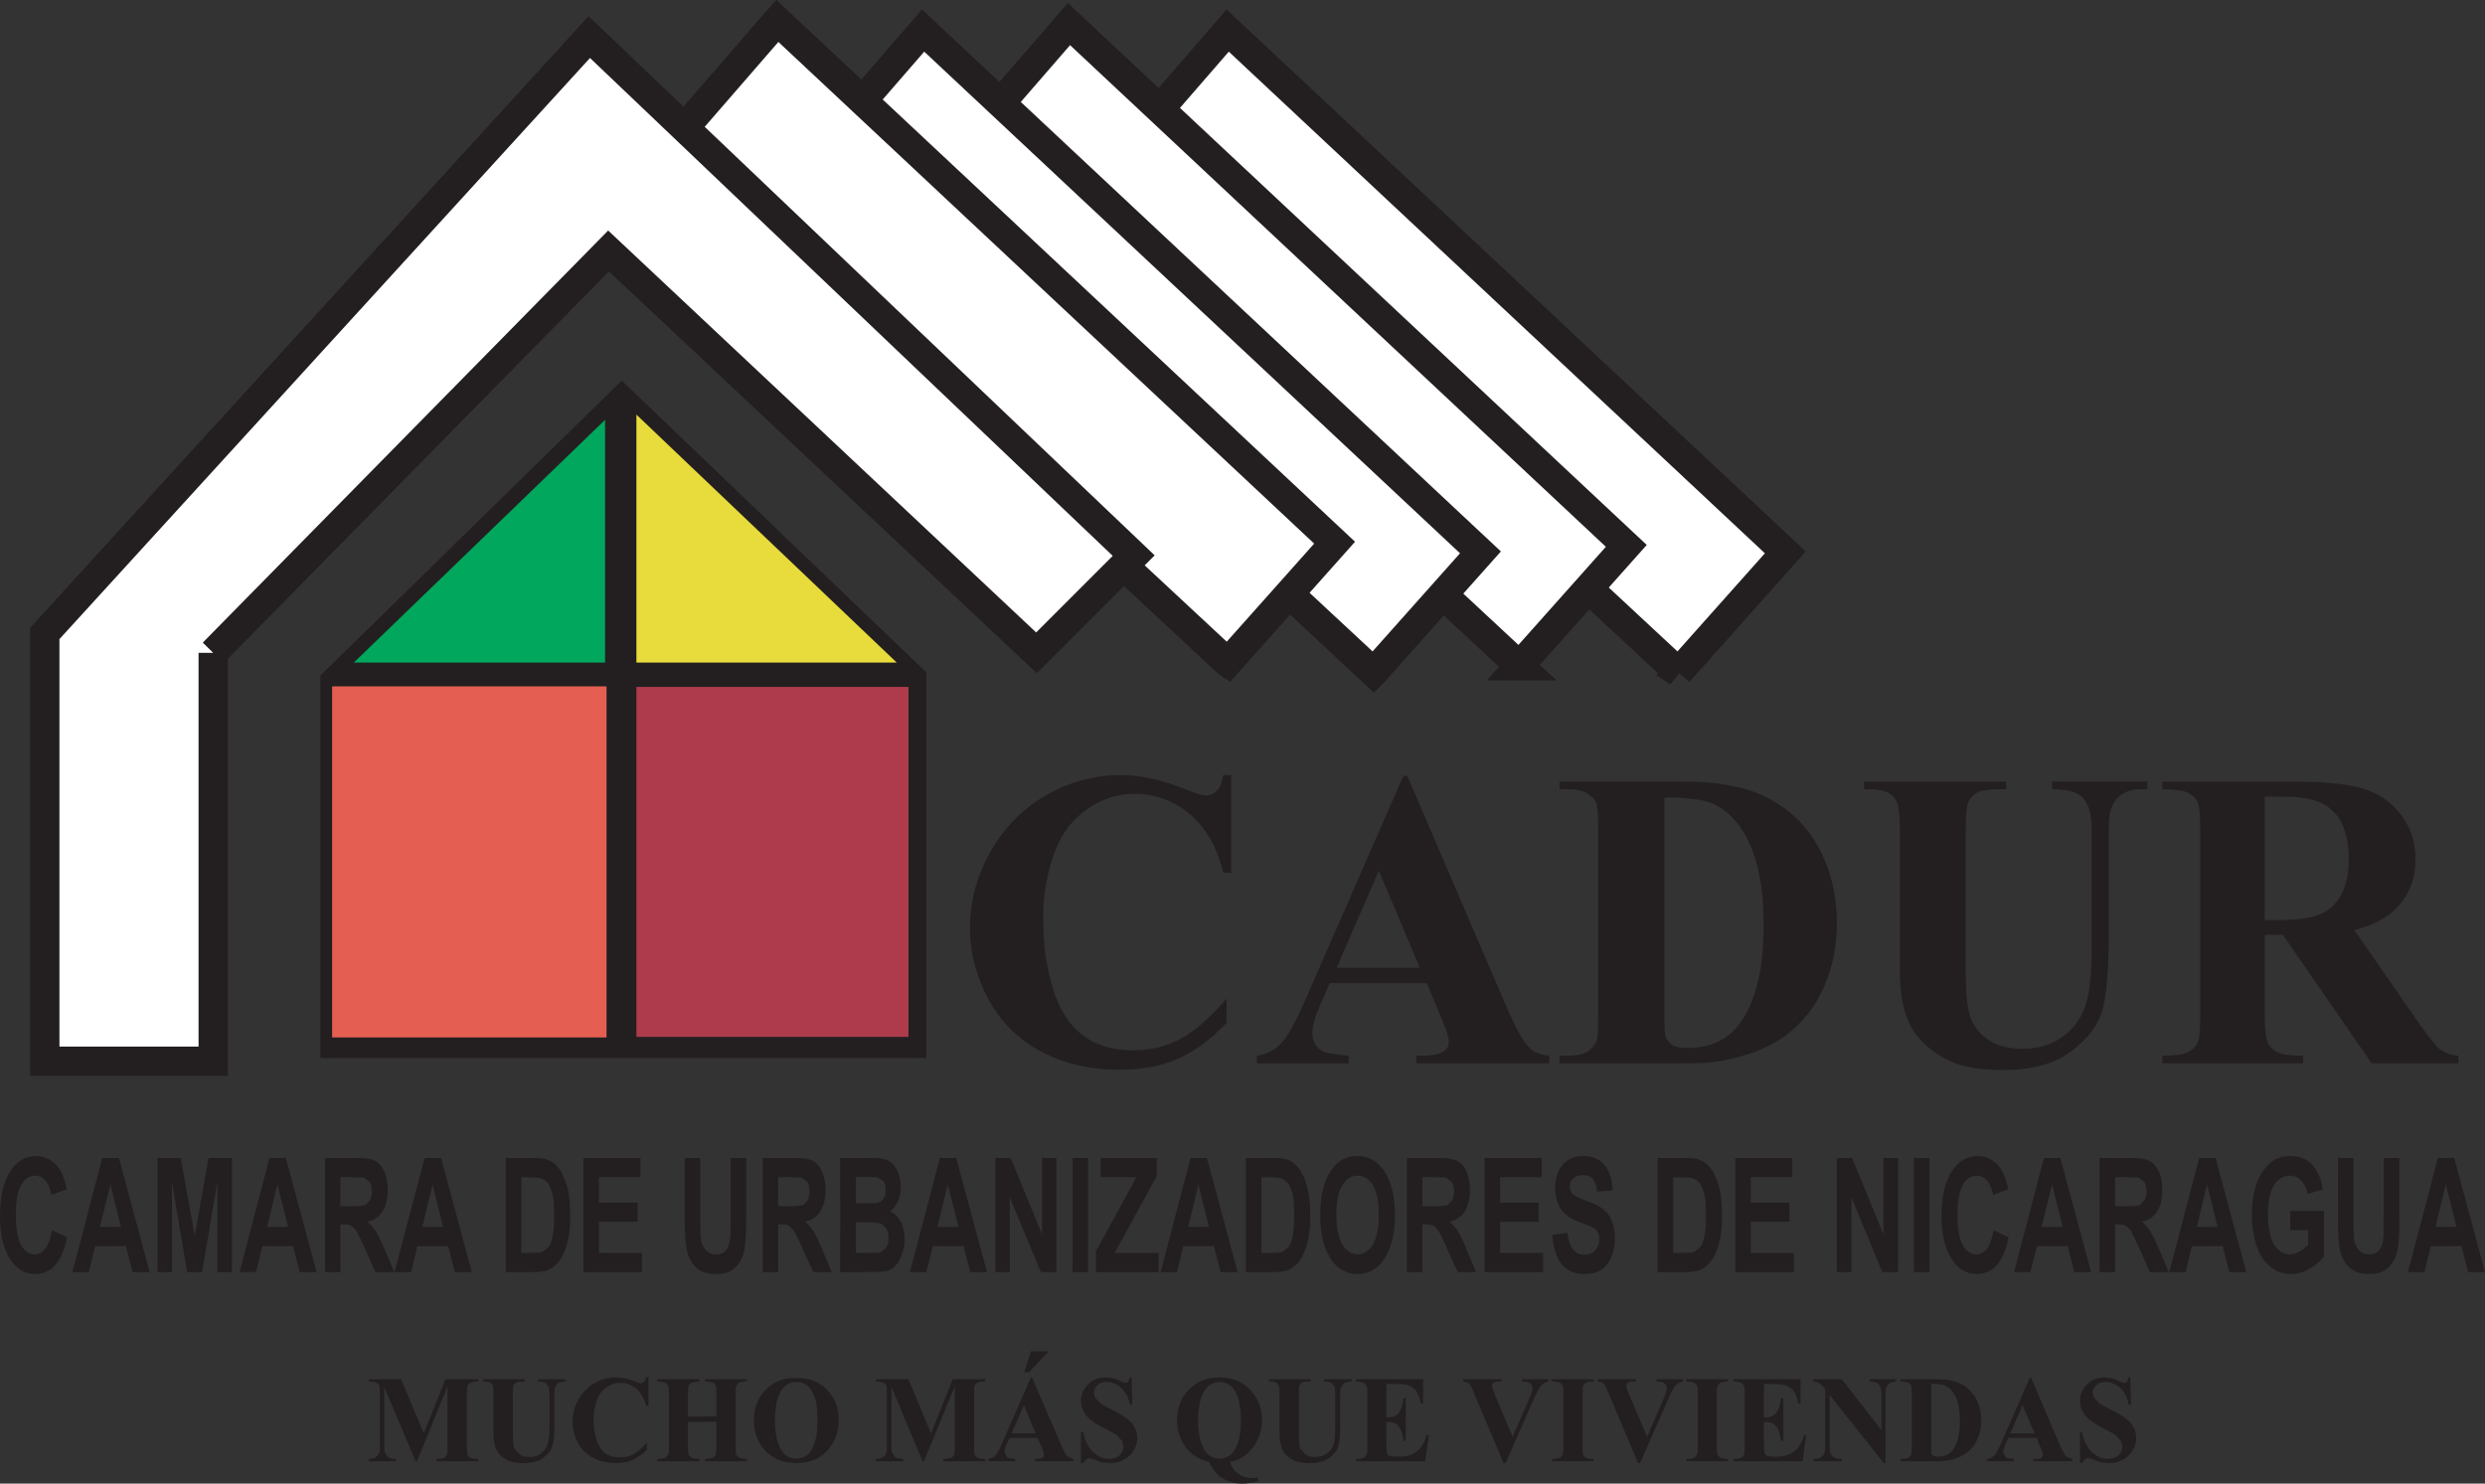 <svg xmlns="http://www.w3.org/2000/svg" width="400" height="238.812"><rect width="100%" height="100%" fill="#333333" stroke="none"/><path d="M270.17 108.224l17.208-19.31-89.76-83.992-17.206 19.823" fill="#fff"/><path d="M270.17 108.224l17.208-19.31-89.76-83.992-17.206 19.823 89.76 83.48z" fill="none" stroke="#231f20" stroke-width="4.714"/><path d="M244.573 107.177l17.207-19.31-89.712-83.992-17.207 19.828" fill="#fff"/><path d="M244.573 107.177l17.207-19.31-89.712-83.992-17.207 19.828 89.713 83.474z" fill="none" stroke="#231f20" stroke-width="4.714"/><path d="M221.096 108.224l17.207-19.31-89.71-83.992-17.208 19.823" fill="#fff"/><path d="M221.096 108.224l17.207-19.31-89.71-83.992-17.208 19.823 89.71 83.48z" fill="none" stroke="#231f20" stroke-width="4.714"/><path d="M197.62 106.66l17.206-19.306-89.71-83.997-17.208 19.827" fill="#fff"/><path d="M197.62 106.66l17.206-19.306-89.71-83.997-17.208 19.827 89.71 83.475z" fill="none" stroke="#231f20" stroke-width="4.714"/><path d="M51.573 108.738v61.567h97.537v-62.08l-49.028-46.96" fill="#231f20"/><path d="M102.44 166.91h43.795v-56.343H102.44v56.344z" fill="#ad3b4c"/><path d="M97.395 106.66H56.948l40.447-39.077" fill="#00a75c"/><path d="M144.35 106.66h-41.91V66.743" fill="#e8dc3d"/><path d="M34.32 105.09v65.734H7.212V101.96L94.85 5.967l87.637 83.47-15.65 15.65L97.96 40.402" fill="#fff"/><path d="M34.32 105.09v65.734H7.212V101.96L94.85 5.967l87.637 83.47-15.65 15.65L97.96 40.402l-63.64 64.69z" fill="none" stroke="#231f20" stroke-width="4.714"/><path d="M53.46 166.996h44.17v-56.514H53.46v56.514z" fill="#e45f52"/><path d="M198.185 124.77v15.723h-1.273c-.99-4.097-2.78-7.246-5.374-9.433-2.64-2.183-5.563-3.277-8.91-3.277-2.734 0-5.28.81-7.59 2.442-2.31 1.627-4.007 3.757-5.044 6.388-1.367 3.366-2.074 7.114-2.074 11.24 0 4.057.47 7.758 1.508 11.086.99 3.337 2.546 5.854 4.667 7.566 2.17 1.706 4.903 2.56 8.345 2.56 2.78 0 5.327-.628 7.637-1.882 2.31-1.244 4.76-3.398 7.354-6.453v3.914c-2.498 2.658-5.09 4.582-7.778 5.774-2.687 1.193-5.845 1.787-9.428 1.787-4.714 0-8.91-.97-12.587-2.91-3.677-1.94-6.506-4.727-8.486-8.357-1.98-3.64-3.016-7.51-3.016-11.61 0-4.333 1.132-8.43 3.347-12.314 2.217-3.88 5.187-6.888 8.958-9.033 3.725-2.134 7.732-3.21 11.974-3.21 3.112 0 6.365.69 9.853 2.075 1.98.8 3.3 1.202 3.82 1.202.706 0 1.32-.254 1.79-.782.52-.528.85-1.353 1.037-2.494M228.544 155.78l-6.6-15.617-6.788 15.618h13.388zm1.132 2.476h-15.65l-1.887 4.417c-.614 1.47-.897 2.687-.897 3.644 0 1.278.52 2.21 1.51 2.81.565.358 2.026.627 4.336.806v1.24h-14.757v-1.24c1.603-.245 2.923-.92 3.913-2.027 1.037-1.1 2.31-3.385 3.82-6.84l15.838-36.196h.613l15.98 37.2c1.51 3.526 2.783 5.746 3.773 6.656.707.693 1.79 1.094 3.11 1.207v1.24h-21.4v-1.24h.847c1.744 0 2.97-.245 3.63-.73.52-.364.754-.878.754-1.542 0-.405-.093-.815-.234-1.244 0-.198-.377-1.037-.943-2.508M267.908 128.382v35.39c0 1.876.094 3.02.283 3.445l.897.972c.565.338 1.414.503 2.545.503 3.63 0 6.412-1.273 8.297-3.814 2.64-3.433 3.96-8.764 3.96-15.99 0-5.828-.896-10.472-2.688-13.95-1.414-2.725-3.253-4.573-5.468-5.554-1.556-.693-4.196-1.028-7.826-1.004m-16.877 42.786v-1.24h1.463c1.273 0 2.263-.198 2.97-.613.707-.415 1.178-.98 1.508-1.692.19-.472.284-1.876.284-4.215v-29.84c0-2.32-.094-3.767-.33-4.347-.236-.58-.754-1.088-1.46-1.526-.756-.43-1.698-.65-2.97-.65h-1.463v-1.236h19.848c5.28 0 9.523.73 12.776 2.2 3.912 1.812 6.93 4.546 8.957 8.2 2.028 3.662 3.065 7.792 3.065 12.412 0 3.19-.52 6.128-1.51 8.815-.99 2.683-2.31 4.903-3.912 6.657-1.555 1.75-3.394 3.158-5.468 4.214-2.12 1.056-4.62 1.877-7.637 2.457-1.32.273-3.44.405-6.27.405M300.06 125.808h22.863v1.235h-1.18c-1.696 0-2.874.184-3.534.556-.614.362-1.086.867-1.368 1.517-.283.65-.425 2.263-.425 4.85v22.21c0 4.06.33 6.75.943 8.066.566 1.32 1.556 2.404 2.923 3.28 1.367.868 3.11 1.302 5.186 1.302 2.403 0 4.477-.55 6.127-1.66 1.697-1.098 2.97-2.62 3.818-4.558.85-1.942 1.273-5.327 1.273-10.14v-18.5c0-2.03-.235-3.483-.66-4.35-.377-.867-.943-1.47-1.555-1.805-.99-.514-2.357-.77-4.15-.77v-1.234h15.322v1.235h-.895c-1.273 0-2.31.255-3.112.77-.848.512-1.414 1.28-1.79 2.308-.284.713-.425 2-.425 3.848v17.226c0 5.336-.378 9.18-1.038 11.545-.707 2.36-2.357 4.534-5.044 6.524-2.64 1.984-6.27 2.974-10.84 2.974-3.867 0-6.837-.528-8.91-1.57-2.83-1.428-4.857-3.262-6.035-5.487-1.18-2.23-1.745-5.232-1.745-9.003v-22.21c0-2.61-.188-4.232-.47-4.868-.284-.638-.755-1.142-1.463-1.52-.66-.38-1.98-.556-3.818-.537M364.55 128.25v19.87h1.885c3.017 0 5.28-.287 6.788-.858 1.51-.56 2.687-1.588 3.536-3.07.848-1.488 1.32-3.42 1.32-5.807 0-3.46-.802-6.01-2.405-7.665-1.556-1.645-4.102-2.47-7.59-2.47h-3.536zm0 22.246v12.71c0 2.46.188 3.997.47 4.634.283.636.802 1.145 1.556 1.527.707.377 2.122.566 4.15.566v1.235H348.05v-1.235c2.027 0 3.44-.198 4.148-.585.754-.39 1.273-.9 1.556-1.522.283-.627.424-2.16.424-4.62v-29.44c0-2.452-.14-3.993-.424-4.63-.283-.632-.85-1.14-1.556-1.522-.754-.382-2.12-.57-4.148-.57v-1.236h20.553c5.375 0 9.287.377 11.786 1.136 2.497.76 4.525 2.16 6.08 4.196 1.556 2.046 2.357 4.436 2.357 7.184 0 3.343-1.178 6.11-3.535 8.292-1.51 1.377-3.63 2.42-6.317 3.107l10.654 15.36c1.413 1.98 2.403 3.22 2.97 3.71.894.692 1.932 1.07 3.11 1.14v1.235h-13.954l-14.284-20.672M8.344 198.016l2.452 1.14c-.378 2.004-1.038 3.494-1.886 4.46-.85.98-1.933 1.466-3.3 1.466-1.65 0-2.97-.834-4.054-2.498C.52 200.914 0 198.634 0 195.748c0-3.06.52-5.435 1.603-7.123 1.037-1.693 2.45-2.536 4.195-2.536 1.51 0 2.735.663 3.678 1.988.565.787.99 1.914 1.272 3.385l-2.498.88c-.142-.95-.424-1.705-.896-2.26-.47-.548-1.037-.822-1.697-.822-.943 0-1.65.487-2.216 1.463-.61.975-.894 2.564-.894 4.747 0 2.324.283 3.98.848 4.964.566.985 1.32 1.48 2.216 1.48.66 0 1.226-.316 1.697-.943.47-.626.85-1.61 1.037-2.954M19.47 197.497l-1.698-6.812-1.697 6.812h3.395zm4.62 7.27h-2.735l-1.084-4.173h-4.95l-1.036 4.172h-2.64l4.808-18.366h2.688M25.362 204.766V186.4h3.725l2.262 12.525 2.215-12.525h3.77v18.366H34.98v-14.458l-2.452 14.458h-2.404l-2.452-14.458v14.458M46.388 197.497l-1.745-6.812-1.65 6.812h3.395zm4.572 7.27h-2.734l-1.037-4.173h-4.95l-1.038 4.172h-2.64l4.81-18.366h2.638M54.78 194.164h1.885c1.178 0 1.932-.076 2.215-.226l.707-.778c.19-.368.283-.82.283-1.377 0-.617-.14-1.117-.33-1.5l-.943-.72c-.235-.038-.848-.057-1.838-.057h-1.98v4.658zm-2.452 10.602V186.4h5.232c1.32 0 2.263.16 2.876.49.613.33 1.084.92 1.46 1.763.33.848.52 1.805.52 2.89 0 1.38-.283 2.522-.8 3.422-.567.89-1.37 1.457-2.453 1.693.52.466.99.98 1.32 1.54.377.562.85 1.557 1.462 2.98l1.508 3.588h-3.017l-1.79-4.002c-.66-1.424-1.086-2.324-1.32-2.697l-.756-.76c-.282-.14-.707-.206-1.272-.206h-.52v7.666M71.326 197.497l-1.697-6.812-1.65 6.812h3.346zm4.62 7.27h-2.734l-1.085-4.173h-4.95l-.99 4.172H63.5l4.856-18.366h2.64M83.913 189.506v12.168h1.885c.708 0 1.18-.062 1.51-.175l.99-.77c.282-.358.47-.947.66-1.772.187-.82.235-1.942.235-3.366 0-1.42-.048-2.508-.236-3.267-.19-.76-.424-1.348-.707-1.782-.283-.42-.707-.71-1.18-.862-.33-.112-.99-.174-2.026-.174h-1.13zm-2.5-3.106h4.574c1.037 0 1.79.113 2.357.353.707.31 1.367.877 1.886 1.683.47.816.895 1.806 1.178 2.98.236 1.17.377 2.62.377 4.34 0 1.515-.094 2.82-.377 3.91-.283 1.333-.754 2.418-1.32 3.247-.424.627-1.037 1.113-1.744 1.467-.566.254-1.32.386-2.216.386h-4.714M93.907 204.766V186.4h9.193v3.106h-6.695v4.07h6.223v3.09h-6.223v5.008h6.93v3.092M110.218 186.4h2.5v9.947c0 1.58.046 2.602.093 3.073.142.75.378 1.35.802 1.806.377.452.943.688 1.65.688s1.226-.217 1.603-.65c.33-.425.566-.957.613-1.584.094-.623.14-1.664.14-3.12V186.4h2.5v9.645c0 2.21-.094 3.767-.236 4.676-.094.91-.377 1.684-.707 2.307-.377.622-.85 1.122-1.46 1.494-.614.374-1.416.562-2.406.562-1.18 0-2.075-.203-2.688-.613-.613-.406-1.084-.925-1.46-1.575-.33-.65-.567-1.325-.66-2.037-.19-1.05-.284-2.602-.284-4.657M125.256 194.164h1.84c1.224 0 1.932-.076 2.262-.226l.707-.778c.14-.368.235-.82.235-1.377 0-.617-.094-1.117-.33-1.5l-.942-.72c-.19-.038-.802-.057-1.84-.057h-1.932v4.658zm-2.498 10.602V186.4h5.232c1.368 0 2.31.16 2.923.49.566.33 1.085.92 1.415 1.763.377.848.565 1.805.565 2.89 0 1.38-.283 2.522-.848 3.422-.52.89-1.367 1.457-2.452 1.693.566.466.99.98 1.367 1.54.33.562.802 1.557 1.415 2.98l1.508 3.588h-2.97l-1.838-4.002c-.613-1.424-1.085-2.324-1.32-2.697l-.754-.76c-.235-.14-.66-.206-1.225-.206h-.52v7.666M137.75 196.762v4.912h2.31c.895 0 1.46-.043 1.696-.113l.896-.735c.235-.386.377-.91.377-1.56 0-.552-.095-1.018-.284-1.405l-.8-.834c-.33-.175-1.038-.264-2.17-.264h-2.027zm0-7.303v4.242h1.602c.99 0 1.603-.02 1.838-.06.425-.077.755-.298.99-.66.283-.36.377-.84.377-1.434 0-.566-.094-1.028-.33-1.382l-.942-.65c-.236-.043-.943-.057-2.122-.057h-1.414zm-2.5-3.06h4.95c.99 0 1.698.06 2.17.184.47.117.895.372 1.32.754.376.382.66.89.942 1.532.235.64.377 1.358.377 2.154 0 .863-.19 1.646-.473 2.367-.33.717-.754 1.26-1.272 1.618.754.32 1.32.877 1.744 1.66.376.787.612 1.715.612 2.776 0 .83-.142 1.65-.425 2.432-.235.788-.612 1.424-1.084 1.89-.424.477-.99.765-1.65.873-.424.074-1.414.112-3.017.126h-4.196M154.296 197.497l-1.744-6.812-1.65 6.812h3.394zm4.573 7.27h-2.69l-1.083-4.173h-4.95l-1.037 4.172h-2.64l4.81-18.366h2.64M160.236 204.766V186.4h2.45l5.045 12.266V186.4h2.31v18.366h-2.497l-4.997-11.98v11.98M172.634 204.766h2.5V186.4h-2.5v18.366zM176.405 204.766v-3.342l6.506-11.918h-5.75V186.4h9.05v2.88l-6.787 12.394h7.07v3.092M194.602 197.497l-1.697-6.812-1.65 6.812h3.347zm4.62 7.27h-2.734l-1.084-4.173h-4.95l-.99 4.172h-2.64l4.808-18.366h2.64M203.04 189.506v12.168h1.84c.706 0 1.225-.062 1.555-.175l.99-.77c.283-.358.47-.947.66-1.772.14-.82.236-1.942.236-3.366 0-1.42-.094-2.508-.235-3.267-.19-.76-.424-1.348-.707-1.782-.33-.42-.707-.71-1.18-.862-.33-.112-1.036-.174-2.026-.174h-1.13zm-2.498-3.106h4.573c1.037 0 1.79.113 2.357.353.707.31 1.32.877 1.838 1.683.52.816.943 1.806 1.18 2.98.282 1.17.423 2.62.423 4.34 0 1.515-.14 2.82-.377 3.91-.33 1.333-.754 2.418-1.32 3.247-.424.627-1.037 1.113-1.744 1.467-.566.254-1.32.386-2.216.386h-4.714M215.11 195.57c0 2.073.33 3.657.942 4.727.66 1.075 1.508 1.617 2.498 1.617.99 0 1.792-.537 2.452-1.598.613-1.07.943-2.673.943-4.8 0-2.102-.33-3.67-.943-4.71-.613-1.03-1.462-1.55-2.452-1.55-1.037 0-1.885.524-2.498 1.566-.66 1.056-.943 2.635-.943 4.747m-2.594.12c0-1.87.19-3.435.566-4.708.283-.938.66-1.773 1.13-2.518.52-.744 1.038-1.29 1.65-1.654.756-.48 1.65-.726 2.64-.726 1.84 0 3.3.84 4.385 2.517 1.085 1.684 1.65 4.018 1.65 7.006 0 2.97-.565 5.285-1.65 6.96-1.084 1.677-2.545 2.516-4.337 2.516-1.838 0-3.3-.834-4.384-2.503-1.084-1.665-1.65-3.966-1.65-6.89M228.97 194.164h1.884c1.18 0 1.933-.076 2.216-.226l.707-.778c.19-.368.283-.82.283-1.377 0-.617-.14-1.117-.377-1.5l-.896-.72c-.235-.038-.848-.057-1.838-.057h-1.98v4.658zm-2.5 10.602V186.4h5.28c1.32 0 2.263.16 2.876.49.613.33 1.084.92 1.46 1.763.33.848.52 1.805.52 2.89 0 1.38-.283 2.522-.802 3.422-.565.89-1.367 1.457-2.45 1.693.518.466.99.98 1.32 1.54.376.562.848 1.557 1.413 2.98l1.51 3.588h-2.97l-1.793-4.002c-.66-1.424-1.084-2.324-1.32-2.697l-.754-.76c-.283-.14-.707-.206-1.273-.206h-.518v7.666M238.963 204.766V186.4h9.193v3.106h-6.695v4.07h6.224v3.09h-6.223v5.008h6.93v3.092M249.853 198.793l2.45-.353c.143 1.216.425 2.097.897 2.668.424.566 1.037.853 1.79.853.803 0 1.415-.253 1.84-.758.377-.51.613-1.094.613-1.772 0-.43-.095-.802-.283-1.113-.142-.302-.472-.57-.896-.797-.283-.146-.943-.405-1.98-.796-1.367-.49-2.31-1.094-2.828-1.815-.755-1.01-1.132-2.245-1.132-3.697 0-.938.19-1.81.52-2.626.376-.816.894-1.438 1.554-1.862.66-.424 1.51-.637 2.452-.637 1.555 0 2.687.505 3.488 1.518.802 1.01 1.18 2.357 1.226 4.04l-2.5.165c-.093-.946-.33-1.62-.66-2.035-.376-.415-.894-.622-1.6-.622-.708 0-1.274.226-1.698.67-.283.282-.425.664-.425 1.135 0 .44.143.81.378 1.117.33.392 1.085.802 2.31 1.226 1.226.435 2.122.873 2.687 1.326.613.457 1.038 1.08 1.368 1.867.33.792.518 1.767.518 2.927 0 1.05-.187 2.037-.612 2.956-.377.92-.943 1.603-1.65 2.046-.707.448-1.603.67-2.687.67-1.554 0-2.78-.538-3.63-1.608-.847-1.07-1.32-2.635-1.507-4.69M269.322 189.506v12.168h1.886c.707 0 1.178-.062 1.508-.175l.99-.77c.283-.358.472-.947.66-1.772.19-.82.236-1.942.236-3.366 0-1.42-.047-2.508-.236-3.267-.188-.76-.424-1.348-.707-1.782-.284-.42-.708-.71-1.132-.862-.377-.112-1.037-.174-2.074-.174h-1.132zm-2.498-3.106h4.573c1.037 0 1.838.113 2.357.353.707.31 1.367.877 1.885 1.683.518.816.895 1.806 1.178 2.98.236 1.17.377 2.62.377 4.34 0 1.515-.094 2.82-.377 3.91-.283 1.333-.754 2.418-1.32 3.247-.424.627-.99 1.113-1.744 1.467-.566.254-1.32.386-2.216.386h-4.714M279.316 204.766V186.4h9.193v3.106h-6.695v4.07h6.223v3.09h-6.223v5.008h6.93v3.092M295.675 204.766V186.4h2.45l5.045 12.266V186.4h2.357v18.366h-2.545l-4.95-11.98v11.98M308.073 204.766h2.5V186.4h-2.5v18.366zM320.896 198.016l2.404 1.14c-.377 2.004-.99 3.494-1.84 4.46-.894.98-1.98 1.466-3.3 1.466-1.65 0-3.016-.834-4.053-2.498-1.037-1.67-1.603-3.95-1.603-6.836 0-3.06.566-5.435 1.603-7.123 1.084-1.693 2.5-2.536 4.196-2.536 1.508 0 2.734.663 3.724 1.988.52.787.943 1.914 1.226 3.385l-2.452.88c-.14-.95-.47-1.705-.94-2.26-.426-.548-.99-.822-1.65-.822-.944 0-1.7.487-2.264 1.463-.566.975-.85 2.564-.85 4.747 0 2.324.284 3.98.85 4.964.565.985 1.273 1.48 2.215 1.48.66 0 1.227-.316 1.7-.943.47-.626.8-1.61 1.036-2.954M332.02 197.497l-1.696-6.812-1.697 6.812h3.394zm4.574 7.27h-2.687l-1.084-4.173h-4.95l-1.037 4.172h-2.64l4.808-18.366h2.64M340.46 194.164h1.838c1.18 0 1.933-.076 2.216-.226l.707-.778c.19-.368.284-.82.284-1.377 0-.617-.142-1.117-.33-1.5l-.943-.72c-.235-.038-.8-.057-1.838-.057h-1.932v4.658zm-2.5 10.602V186.4h5.234c1.32 0 2.31.16 2.875.49.612.33 1.084.92 1.46 1.763.378.848.52 1.805.52 2.89 0 1.38-.236 2.522-.802 3.422-.566.89-1.367 1.457-2.45 1.693.517.466.99.98 1.32 1.54.376.562.847 1.557 1.46 2.98l1.51 3.588h-3.02l-1.79-4.002c-.66-1.424-1.084-2.324-1.32-2.697l-.754-.76c-.283-.14-.66-.206-1.273-.206h-.47v7.666M356.96 197.497l-1.698-6.812-1.65 6.812h3.347zm4.62 7.27h-2.735l-1.084-4.173h-4.95l-.99 4.172h-2.64l4.81-18.366h2.64M368.65 198.016v-3.093h5.422v7.316c-.52.75-1.32 1.41-2.31 1.98-.99.575-1.98.862-3.017.862-1.273 0-2.404-.405-3.347-1.21-.99-.808-1.697-1.958-2.216-3.457-.47-1.5-.707-3.13-.707-4.893 0-1.914.283-3.61.8-5.1.567-1.49 1.37-2.627 2.406-3.424.755-.608 1.745-.91 2.923-.91 1.556 0 2.782.472 3.63 1.434.85.957 1.415 2.277 1.65 3.964l-2.45.693c-.19-.906-.52-1.618-.99-2.136-.52-.528-1.085-.783-1.84-.783-1.084 0-1.932.51-2.592 1.538-.612 1.028-.942 2.555-.942 4.573 0 2.18.33 3.82.943 4.904.66 1.093 1.556 1.64 2.593 1.64.52 0 1.038-.155 1.556-.462.565-.302.99-.674 1.366-1.108v-2.328M376.335 186.4h2.498v9.947c0 1.58.047 2.602.094 3.073.095.75.378 1.35.755 1.806.424.452.99.688 1.65.688.707 0 1.273-.217 1.603-.65.377-.425.612-.957.66-1.584.094-.623.094-1.664.094-3.12V186.4h2.544v9.645c0 2.21-.094 3.767-.235 4.676-.143.91-.378 1.684-.755 2.307-.33.622-.85 1.122-1.462 1.494-.566.374-1.367.562-2.357.562-1.18 0-2.074-.203-2.687-.613-.614-.406-1.085-.925-1.462-1.575-.33-.65-.566-1.325-.708-2.037-.14-1.05-.235-2.602-.235-4.657M395.427 197.497l-1.744-6.812-1.65 6.812h3.394zm4.573 7.27h-2.734l-1.037-4.173h-4.95l-1.038 4.172h-2.64l4.808-18.366h2.64M68.214 230.718l3.49-8.703h5.28v.363h-.425l-.944.203-.377.463c-.05.15-.096.556-.096 1.212v8.702c0 .67.047 1.094.095 1.263l.423.44.896.187h.423v.368h-6.74v-.368h.423l.895-.202.38-.467c.093-.155.093-.566.093-1.22v-9.788l-4.903 12.045h-.236l-5.044-11.95v9.29c0 .643.047 1.048.047 1.2l.566.79c.283.203.707.302 1.273.302v.368h-4.384v-.368h.14l.755-.136.566-.4.33-.712v-9.344c0-.67-.047-1.084-.094-1.25l-.425-.437-.896-.19h-.378v-.362h5.232M77.784 222.02h6.647v.363h-.33c-.517 0-.847.052-1.036.15l-.424.444c-.047.194-.094.66-.094 1.42v6.458c0 1.183.094 1.956.282 2.347l.85.948c.376.255.895.377 1.508.377.707 0 1.272-.16 1.79-.476.472-.32.85-.763 1.085-1.328.237-.56.378-1.547.378-2.947v-5.38c0-.588-.094-1.012-.188-1.272l-.472-.518c-.283-.146-.66-.222-1.178-.222v-.363h4.43v.363h-.235l-.942.222-.52.674c-.046.202-.093.58-.093 1.116v5.002c0 1.556-.095 2.673-.33 3.36-.19.69-.66 1.326-1.462 1.906-.754.575-1.79.858-3.158.858-1.084 0-1.98-.146-2.593-.453-.8-.42-1.414-.948-1.744-1.6-.33-.65-.52-1.522-.52-2.615v-6.46c0-.767-.046-1.234-.093-1.418l-.424-.443c-.236-.113-.613-.16-1.132-.15M104.372 221.72v4.57h-.377c-.283-1.19-.8-2.11-1.555-2.742-.755-.637-1.65-.953-2.593-.953-.802 0-1.556.23-2.216.708-.66.476-1.177 1.093-1.46 1.857-.425.98-.613 2.074-.613 3.272 0 1.178.14 2.253.424 3.22.33.97.755 1.71 1.368 2.206.66.495 1.462.74 2.452.74.8 0 1.555-.18 2.215-.542.66-.363 1.367-.99 2.122-1.88v1.14c-.707.773-1.462 1.33-2.263 1.673-.754.353-1.697.522-2.734.522-1.367 0-2.593-.283-3.677-.844-1.038-.56-1.886-1.376-2.452-2.437-.564-1.05-.847-2.177-.847-3.37 0-1.258.283-2.456.943-3.582.66-1.127 1.508-2.004 2.592-2.626 1.085-.627 2.263-.933 3.49-.933.895 0 1.885.197 2.874.602.566.236.943.35 1.132.35l.518-.232.283-.72M110.737 228.87v4.087c0 .674.047 1.098.14 1.268l.425.44.85.187h.423v.368h-6.74v-.368h.423l.896-.203.377-.467c.095-.156.142-.566.142-1.226v-8.68c0-.673-.047-1.097-.14-1.267l-.425-.438-.85-.19h-.423v-.362h6.74v.363h-.423l-.895.203-.424.466c-.046.16-.093.566-.093 1.226v3.734h4.572v-3.734c0-.674-.048-1.098-.095-1.268l-.424-.438-.895-.19h-.424v-.362h6.742v.363h-.424l-.896.203-.377.466c-.094.16-.094.566-.094 1.226v8.68c0 .673 0 1.097.095 1.267l.424.44.848.187h.424v.368h-6.74v-.368h.423l.896-.203.425-.467c.047-.156.094-.566.094-1.226v-4.087M128.18 222.454c-1.18 0-2.075.618-2.688 1.853-.47 1.01-.754 2.46-.754 4.356 0 2.253.424 3.917 1.178 4.992.52.75 1.273 1.127 2.263 1.127.66 0 1.178-.16 1.65-.486.565-.415.99-1.08 1.272-1.99.33-.914.47-2.102.47-3.568 0-1.744-.14-3.045-.47-3.917-.33-.862-.707-1.475-1.226-1.83-.47-.357-1.037-.536-1.697-.536m-.095-.622c2.074-.076 3.724.532 4.997 1.838 1.273 1.306 1.933 2.937 1.933 4.894 0 1.673-.472 3.15-1.414 4.422-1.272 1.683-3.064 2.526-5.374 2.526-2.357 0-4.148-.8-5.42-2.41-.99-1.276-1.462-2.78-1.462-4.53 0-1.95.66-3.59 1.932-4.892 1.32-1.31 2.923-1.924 4.81-1.848M149.864 230.718l3.49-8.703h5.232v.363h-.425l-.894.203-.377.463c-.096.15-.096.556-.096 1.212v8.702c0 .67 0 1.094.095 1.263l.423.44.848.187h.426v.368h-6.742v-.368h.425l.942-.202.377-.467c.046-.155.093-.566.093-1.22v-9.788l-4.95 12.045h-.236l-4.997-11.95v9.29c0 .643 0 1.048.047 1.2l.52.79c.282.203.706.302 1.32.302v.368h-4.432v-.368h.14l.802-.136.566-.4.283-.712v-9.344c0-.67 0-1.084-.094-1.25l-.425-.437-.848-.19h-.425v-.362h5.28M168.816 217.51l-3.16 3.38h-.8l1.084-3.38h2.876zm-2.122 13.222l-1.885-4.54-1.98 4.54h3.864zm.33.72H162.5l-.567 1.283c-.142.43-.236.788-.236 1.06l.424.82c.143.105.567.185 1.274.232v.368h-4.29v-.368c.472-.066.85-.264 1.132-.584.283-.325.66-.985 1.084-1.99l4.62-10.536h.188l4.668 10.824c.424 1.03.8 1.675 1.084 1.94l.896.347v.368h-6.223v-.368h.235c.52 0 .85-.066 1.085-.207l.188-.453-.046-.358-.283-.727M182.157 221.72l.094 4.397h-.376c-.19-1.103-.66-1.99-1.367-2.664-.707-.67-1.51-1.008-2.357-1.008-.613 0-1.132.174-1.51.532-.376.36-.565.764-.565 1.22l.19.78.895.91c.283.21.99.588 2.027 1.13 1.556.76 2.546 1.48 3.064 2.155.52.674.802 1.447.802 2.314 0 1.103-.424 2.05-1.272 2.848-.85.796-1.886 1.188-3.206 1.188l-1.13-.128c-.38-.08-.803-.235-1.37-.47l-.753-.2-.517.2-.425.588H174v-4.983h.378c.236 1.404.802 2.474 1.603 3.21.803.735 1.65 1.103 2.547 1.103.707 0 1.273-.203 1.697-.594.424-.392.613-.854.613-1.382l-.236-.906-.706-.83c-.33-.268-.943-.603-1.744-1.027-1.18-.594-2.027-1.094-2.546-1.508-.52-.415-.896-.882-1.178-1.396-.283-.503-.425-1.07-.425-1.687 0-1.056.378-1.946 1.133-2.687.754-.74 1.697-1.107 2.875-1.107l1.18.154c.33.076.706.222 1.13.434.425.207.707.31.896.31l.377-.155.284-.744M196.3 222.454c-1.132 0-2.028.608-2.64 1.824-.52 1.02-.802 2.466-.802 4.347 0 2.258.424 3.932 1.18 5.02.564.755 1.32 1.137 2.26 1.137.944 0 1.698-.373 2.264-1.118.754-1.07 1.18-2.682 1.18-4.827 0-2.112-.284-3.644-.756-4.596-.612-1.192-1.508-1.786-2.687-1.786m1.696 12.875c.283.86.755 1.512 1.368 1.946.612.43 1.367.65 2.31.65l.8-.08v.6c-.942.244-1.838.366-2.592.366-1.178 0-2.216-.297-3.158-.886-.896-.594-1.603-1.452-2.075-2.597-1.556-.34-2.83-1.12-3.772-2.344-.943-1.226-1.414-2.692-1.414-4.39 0-1.97.613-3.615 1.933-4.916 1.272-1.31 2.922-1.96 4.902-1.96s3.63.65 4.902 1.96c1.273 1.31 1.933 2.946 1.933 4.917 0 1.71-.52 3.196-1.51 4.464-.99 1.27-2.214 2.023-3.63 2.27M204.266 222.02h6.694v.363h-.377c-.47 0-.848.052-.99.15l-.424.444c-.095.194-.095.66-.095 1.42v6.458c0 1.183.047 1.956.236 2.347l.85.948c.423.255.895.377 1.508.377.707 0 1.32-.16 1.79-.476.52-.32.85-.763 1.132-1.328.236-.56.33-1.547.33-2.947v-5.38c0-.588-.047-1.012-.14-1.272l-.472-.518c-.283-.146-.708-.222-1.226-.222v-.363h4.478v.363h-.282l-.896.222-.52.674c-.093.202-.14.58-.14 1.116v5.002c0 1.556-.094 2.673-.283 3.36-.19.69-.708 1.326-1.462 1.906-.755.575-1.84.858-3.16.858-1.13 0-1.98-.146-2.592-.453-.848-.42-1.414-.948-1.744-1.6-.33-.65-.52-1.522-.52-2.615v-6.46c0-.767-.046-1.234-.14-1.418l-.424-.443c-.19-.113-.566-.16-1.132-.15M223.17 222.78v5.37h.283c.802 0 1.414-.26 1.744-.784.378-.533.613-1.31.708-2.33h.377v6.908h-.377c-.048-.755-.236-1.372-.472-1.844-.236-.48-.518-.8-.848-.966-.33-.165-.802-.25-1.415-.25v3.715c0 .725.047 1.168.095 1.333l.33.396.8.15h.802c1.18 0 2.17-.283 2.876-.854.707-.57 1.226-1.442 1.556-2.606h.376l-.613 4.2h-11.125v-.368h.424l.896-.203.377-.467c.094-.156.14-.566.14-1.226v-8.68c0-.597-.046-.965-.093-1.102l-.33-.518-.99-.274h-.424v-.363h10.795v3.903h-.377c-.19-.957-.424-1.64-.754-2.055-.33-.41-.802-.72-1.415-.914-.377-.114-1.037-.175-2.027-.175M249.24 222.02v.363c-.472.076-.896.326-1.273.764-.236.33-.66 1.094-1.18 2.286l-4.43 10.075h-.33l-4.43-10.48c-.52-1.268-.85-2.013-1.038-2.235-.19-.212-.52-.358-1.04-.41v-.363h6.177v.363h-.188c-.567 0-.944.066-1.133.212l-.236.42.096.415c.047.16.188.59.47 1.287l2.782 6.567 2.546-5.85c.283-.712.472-1.184.566-1.424l.094-.608-.14-.514-.473-.344c-.282-.11-.612-.16-1.083-.16v-.364M256.547 234.847v.368h-6.74v-.368h.423l.943-.202.377-.467c.047-.156.094-.566.094-1.22v-8.68c0-.68-.047-1.103-.094-1.273l-.424-.433-.896-.194h-.424v-.363h6.74v.363h-.423l-.896.203-.377.468c-.095.16-.095.566-.095 1.23v8.68c0 .668 0 1.093.095 1.262l.424.44.85.187M270.878 222.02v.363c-.47.076-.896.326-1.273.764-.236.33-.66 1.094-1.178 2.286l-4.432 10.075h-.33l-4.43-10.48c-.52-1.268-.85-2.013-1.038-2.235-.19-.212-.52-.358-1.037-.41v-.363h6.175v.363h-.188c-.566 0-.943.066-1.18.212l-.187.42.047.415c.047.16.235.59.518 1.287l2.782 6.567 2.545-5.85c.283-.712.472-1.184.52-1.424l.14-.608-.188-.514-.425-.344c-.283-.11-.613-.16-1.085-.16v-.364M278.185 234.847v.368h-6.74v-.368h.423l.896-.202.377-.467c.095-.156.142-.566.142-1.22v-8.68c0-.68-.047-1.103-.14-1.273l-.426-.433-.848-.194h-.424v-.363h6.74v.363h-.423l-.895.203-.377.468c-.094.16-.142.566-.142 1.23v8.68c0 .668.048 1.093.142 1.262l.424.44.85.187M283.936 222.78v5.37h.283c.8 0 1.366-.26 1.743-.784.378-.533.613-1.31.708-2.33h.378v6.908h-.377c-.094-.755-.235-1.372-.47-1.844-.237-.48-.52-.8-.85-.966-.33-.165-.8-.25-1.414-.25v3.715c0 .725.047 1.168.095 1.333l.33.396.802.15h.754c1.226 0 2.17-.283 2.923-.854.706-.57 1.225-1.442 1.555-2.606h.33l-.566 4.2h-11.126v-.368h.424l.895-.203.378-.467c.095-.156.095-.566.095-1.226v-8.68c0-.597 0-.965-.047-1.102l-.33-.518-.99-.274h-.424v-.363h10.795v3.903h-.378c-.19-.957-.424-1.64-.754-2.055-.33-.41-.802-.72-1.415-.914-.377-.114-1.037-.175-2.027-.175M296.476 222.02l6.364 8.175v-5.67c0-.79-.14-1.326-.377-1.6-.283-.38-.8-.565-1.508-.542v-.363h4.242v.363c-.518.066-.895.16-1.084.274l-.424.55c-.095.26-.19.7-.19 1.317v10.984h-.283l-8.72-10.984v8.396c0 .76.14 1.272.518 1.536.33.26.707.392 1.13.392h.33v.367h-4.572v-.367c.708 0 1.18-.15 1.462-.443.283-.293.424-.788.424-1.485v-9.316l-.284-.35-.707-.696-.897-.175v-.363M310.854 222.77v10.295c0 .547 0 .877.048 1l.282.283.755.146c1.036 0 1.837-.373 2.403-1.108.754-1.004 1.13-2.55 1.13-4.653 0-1.692-.234-3.05-.753-4.06-.424-.79-.943-1.328-1.603-1.61-.47-.2-1.226-.303-2.263-.293m-4.902 12.45v-.368h.424l.848-.18.425-.49c.046-.13.093-.54.093-1.225v-8.68c0-.673-.047-1.097-.094-1.267l-.426-.438-.848-.19h-.424v-.362h5.75c1.557 0 2.782.212 3.725.646 1.132.518 1.98 1.315 2.593 2.38.613 1.06.896 2.268.896 3.612 0 .924-.142 1.782-.425 2.56-.33.787-.66 1.433-1.13 1.937-.47.514-1.037.915-1.603 1.226-.613.307-1.367.548-2.216.717-.423.08-1.036.123-1.837.123M327.496 230.732l-1.933-4.54-1.98 4.54h3.913zm.33.72h-4.573l-.52 1.288c-.187.43-.282.788-.282 1.056l.426.82c.188.11.613.185 1.273.232v.367h-4.29v-.367c.47-.066.847-.264 1.177-.585.283-.32.66-.985 1.084-1.99l4.62-10.53h.19l4.62 10.823c.47 1.023.8 1.67 1.084 1.938l.943.344v.367h-6.27v-.367h.283c.518 0 .848-.066 1.037-.208l.236-.452-.095-.36c0-.05-.094-.296-.282-.725M342.91 221.72l.095 4.397h-.377c-.188-1.103-.613-1.99-1.32-2.664-.754-.67-1.508-1.008-2.357-1.008-.66 0-1.177.174-1.507.532-.378.36-.613.764-.613 1.22l.235.78.85.91c.33.21.99.588 2.073 1.13 1.51.76 2.546 1.48 3.064 2.155.52.674.802 1.447.802 2.314 0 1.103-.424 2.05-1.273 2.848-.848.796-1.932 1.188-3.205 1.188l-1.13-.128c-.378-.08-.85-.235-1.368-.47l-.754-.2-.52.2-.47.588h-.33v-4.983h.33c.282 1.404.8 2.474 1.602 3.21.802.735 1.65 1.103 2.593 1.103.707 0 1.273-.203 1.697-.594.425-.392.613-.854.613-1.382l-.236-.906-.754-.83c-.283-.268-.896-.603-1.744-1.027-1.13-.594-1.98-1.094-2.5-1.508-.517-.415-.894-.882-1.177-1.396-.283-.503-.424-1.07-.424-1.687 0-1.056.377-1.946 1.13-2.687.755-.74 1.698-1.107 2.83-1.107l1.225.154 1.084.434c.425.207.755.31.896.31l.424-.155.236-.744" fill="#231f20"/></svg>